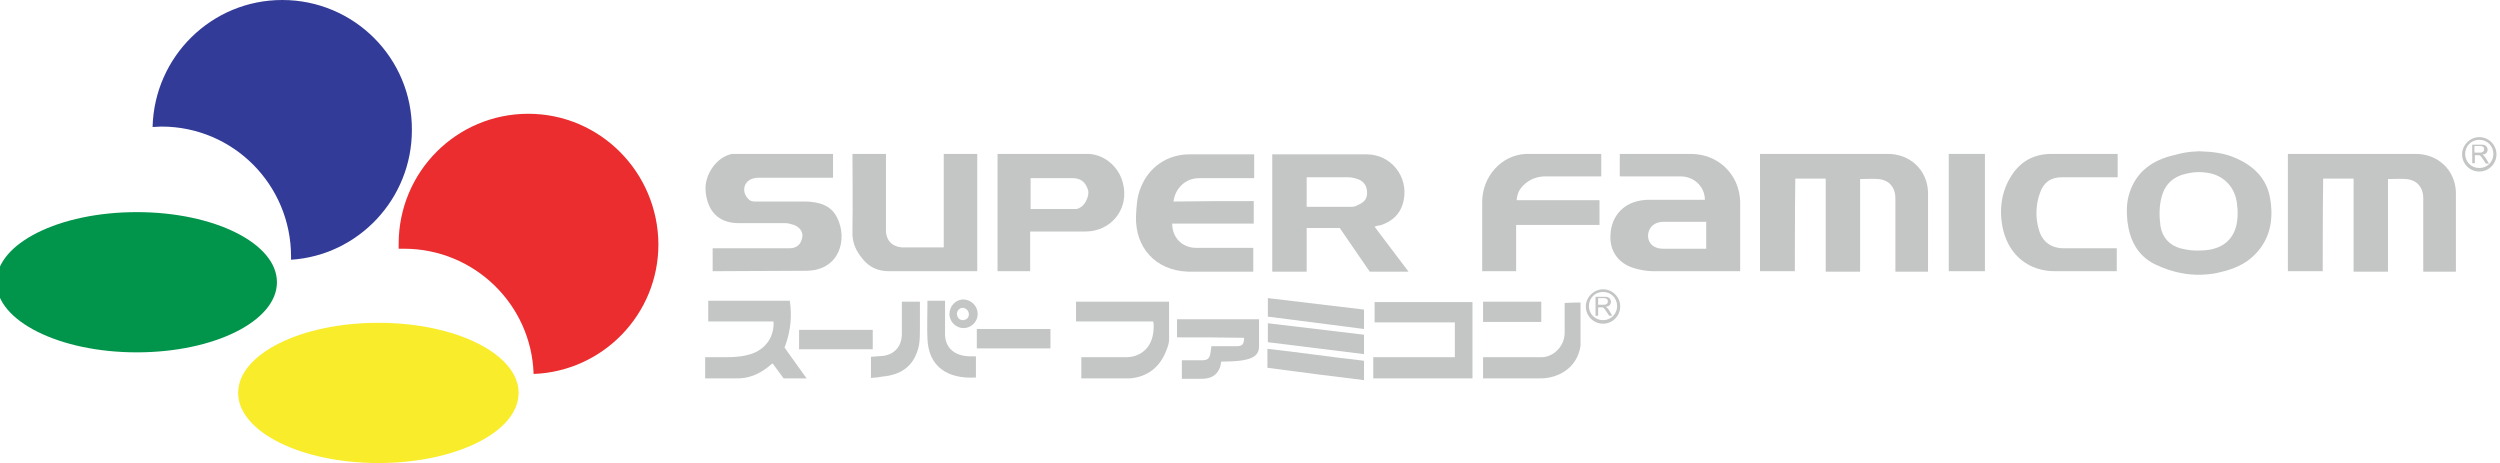 <?xml version="1.0" encoding="utf-8"?>
<!-- Generator: Adobe Illustrator 18.0.0, SVG Export Plug-In . SVG Version: 6.00 Build 0)  -->
<!DOCTYPE svg PUBLIC "-//W3C//DTD SVG 1.1//EN" "http://www.w3.org/Graphics/SVG/1.1/DTD/svg11.dtd">
<svg version="1.1" id="Ebene_1" xmlns="http://www.w3.org/2000/svg" xmlns:xlink="http://www.w3.org/1999/xlink" x="0px" y="0px"
	 viewBox="0 0 566.9 105" enable-background="new 0 0 566.9 105" xml:space="preserve">
<g>
	<path fill="#c3c6c5" d="M407,61.5h-7.9V34.9c0,0,19.7,0,29,0c5,0,8.9,3.6,9.1,8.6v18.1h-7.4c0,0,0-11.5,0-16.6
		c0-2.5-1.4-4.2-3.9-4.4c-1.3-0.1-2.7,0-4.1,0c0,7,0,21,0,21h-7.8c0,0,0-14,0-21.1c-2.3,0-4.6,0-6.9,0C407,47.4,407,61.5,407,61.5z"
		/>
	<path fill="#c3c6c5" d="M526.7,61.5h-7.9V34.9c0,0,19.7,0,29,0c5,0,8.9,3.6,9.1,8.6v18.1h-7.4c0,0,0-11.5,0-16.6
		c0-2.5-1.4-4.2-3.9-4.4c-1.3-0.1-2.7,0-4.1,0c0,7,0,21,0,21h-7.8c0,0,0-14,0-21.1c-2.3,0-4.6,0-6.9,0
		C526.7,47.4,526.7,61.5,526.7,61.5z"/>
	<path fill="#c3c6c5" d="M311.7,51.4c2.5,3.3,5.1,6.8,7.7,10.2c-3,0-8.8,0-8.8,0l-6.8-9.9h-7.5c0,0,0,6.6,0,9.9c-2.6,0-5.2,0-7.8,0
		c0-8.8,0-17.8,0-26.6c0.4,0,0.8,0,1.1,0c6.8,0,13.6,0,20.3,0c5.5,0,9.5,5,8.4,10.4c-0.6,3-2.5,4.8-5.3,5.7
		C312.6,51.1,312.2,51.2,311.7,51.4z M296.3,46.9c3.4,0,10.2,0,10.2,0c0.5,0,1.1-0.2,1.6-0.5c1.1-0.5,1.9-1.2,1.9-2.6
		c0-1.4-0.5-2.5-1.9-3.1c-0.8-0.3-1.6-0.5-2.4-0.5h-9.4C296.3,40.3,296.3,44.7,296.3,46.9z"/>
	<path fill="#c3c6c5" d="M394.7,61.5h-19.8c-1.5,0-3-0.3-4.4-0.7c-3.6-1.1-5.6-4-5.3-7.7c0.2-3.8,2.6-6.7,6.2-7.5
		c0.8-0.2,1.7-0.3,2.6-0.3h12.6c0.3,0-0.3,0,0,0c0-2.9-2.4-5.3-5.5-5.3h-13.8v-5.1h16.1c6.2,0,11,4.6,11.2,10.8V61.5L394.7,61.5
		L394.7,61.5z M386.9,50.3c-3.3,0-6.5,0-9.7,0c-2,0-3.4,1.2-3.5,3.1c0,1.8,1.3,3,3.4,3h9.8C386.9,56.3,386.9,52.4,386.9,50.3z"/>
	<path fill="#c3c6c5" d="M161.6,61.5v-5.2l17.4,0c1.6,0,2.6-0.8,2.9-2.4c0.3-1.2-0.5-2.4-1.9-2.9c-0.6-0.2-1.3-0.4-2-0.4h-10.7
		c-4.4-0.1-6.9-2.7-7.3-7.3c-0.3-3.6,2.4-7.7,6-8.4c0,0,15.5,0,22.9,0c0,1.6,0,3.7,0,5.4c-0.4,0-0.7,0-1.1,0c-5.1,0-10.2,0-15.3,0
		c-0.5,0-1,0-1.4,0.1c-1.2,0.2-2.1,1-2.3,2.1c-0.2,1.1,0.3,2.2,1.2,2.9c0.3,0.2,0.8,0.3,1.2,0.3h11.6c2.9,0.1,5.6,0.8,7,3.6
		c2.5,4.9,0.6,12-6.9,12.1L161.6,61.5L161.6,61.5z"/>
	<path fill="#c3c6c5" d="M498.7,34.3c3,0.1,5.9,0.4,8.6,1.7c3.8,1.7,6.6,4.5,7.4,8.6c1,5.2,0.1,10.1-4.1,13.8
		c-2.4,2.1-5.4,3-8.4,3.6c-4.8,0.8-9.3,0-13.6-2.1c-4-2-5.7-5.6-6.2-9.8c-0.2-2.2-0.2-4.3,0.5-6.4c1.6-4.9,5.3-7.4,10-8.5
		C494.8,34.7,495.9,34.4,498.7,34.3z M507.4,48.2c0-0.5,0-1-0.1-1.5c-0.2-3.6-2.4-6.4-5.7-7.3c-2-0.5-3.9-0.5-5.9,0
		c-2.8,0.6-4.7,2.3-5.5,5.1c-0.6,2.2-0.6,4.5-0.3,6.7c0.4,2.6,2,4.4,4.5,5.1c1.5,0.4,3.1,0.6,4.7,0.5
		C504.6,56.7,507.5,53.6,507.4,48.2z"/>
	<path fill="#c3c6c5" d="M284.3,45.6c0,1.7,0,3.4,0,5.1c-6.2,0-12.3,0-18.5,0c0,3.2,2.3,5.5,5.4,5.5c4,0,13,0,13,0v5.4h-14.9
		c-7.4-0.3-11.9-5.6-11.7-12.5c0.1-2.3,0.2-4.5,1.1-6.6c1.8-4.6,6-7.5,11-7.5c4.5,0,14.7,0,14.7,0v5.4c0,0-10.1,0-12.5,0
		c-3,0-5.4,2.2-5.8,5.3C272.1,45.6,278.1,45.6,284.3,45.6z"/>
	<path fill="#c3c6c5" d="M214,56.1c0,0,0-14.2,0-21.2c2.6,0,5,0,7.6,0c0,8.7,0,26.6,0,26.6l-20,0c-2.5,0-4.5-0.9-6-2.8
		c-1.5-1.8-2.4-3.7-2.3-6.2c0.1-5.3,0-17.6,0-17.6h7.6l0,17c-0.1,2.5,1.3,4,3.6,4.2C204.6,56.1,214,56.1,214,56.1z"/>
	<path fill="#c3c6c5" d="M233.6,52.5c0,3.1,0,6,0,9c-2.5,0-4.9,0-7.4,0c0-8.7,0-26.6,0-26.6h20.2c3.6-0.1,7.2,2.6,8.2,6.5
		c1.6,5.8-2.5,11.1-8.5,11.1c-3.8,0-7.6,0-11.5,0C234.3,52.5,234,52.5,233.6,52.5z M233.8,47.4h10.2c0.4,0,0.9-0.3,1.2-0.5
		c1.1-0.8,1.9-2.8,1.5-3.9c-0.6-1.8-1.7-2.6-3.5-2.6h-9.5V47.4L233.8,47.4z"/>
	<path fill="#c3c6c5" d="M363.1,34.9V40h-13c-2.2,0.1-4.1,1.1-5.4,2.9c-0.4,0.6-0.7,1.4-0.8,2.5c6.4,0,12.6,0,18.8,0
		c0,1.9,0,3.7,0,5.6c-6.3,0-12.5,0-18.9,0c0,3.4,0,7,0,10.5c-2.6,0-7.7,0-7.7,0s0-10.9,0-15.7c0-5.7,4.3-10.7,10-10.9L363.1,34.9
		L363.1,34.9z"/>
	<path fill="#c3c6c5" d="M480,56.3v5.2h-14c-5.8,0-10.2-3.4-11.7-9.1c-1.1-4.4-0.6-8.9,1.9-12.7c2.1-3.2,5.1-4.8,9-4.8h15v5.3h-12.7
		c-2.5,0-4.1,1.2-4.9,3.5c-1,2.7-1.1,5.8-0.2,8.6c0.8,2.6,2.8,4,5.6,4L480,56.3L480,56.3z"/>
	<path fill="#c3c6c5" d="M311.4,85.8c0-1.6,0-3.2,0-4.8c6.2,0,12.3,0,18.5,0c0-2.7,0-5.3,0-7.9c-6.1,0-12.1,0-18.2,0
		c0-1.6,0-3.1,0-4.6c7.4,0,14.7,0,22.2,0c0,5.8,0,11.5,0,17.3C326.4,85.8,318.9,85.8,311.4,85.8z"/>
	<path fill="#c3c6c5" d="M160.6,72.9c0-1.7,0-3.1,0-4.7c6.2,0,12.3,0,18.5,0c0.5,3.4,0.2,6.6-0.9,9.8c-0.1,0.3-0.3,0.8-0.3,0.8
		s3.4,4.8,5,7c-1.8,0-5.2,0-5.2,0s-1.8-2.4-2.5-3.4c-0.4,0.3-0.7,0.5-1,0.8c-2.2,1.7-4.5,2.7-7.4,2.6c0,0-4.6,0-6.9,0v-4.8
		c0,0,3.2,0,4.9,0c2.1,0,4.1-0.2,6-0.9c3-1.2,4.8-3.9,4.6-7.2C170.6,72.9,165.6,72.9,160.6,72.9z"/>
	<rect x="441.9" y="34.9" fill="#c3c6c5" width="8.2" height="26.6"/>
	<path fill="#c3c6c5" d="M245.2,85.8V81h9.6c3.9,0.2,6.9-2.3,6.8-7.1c0-0.3,0-0.6-0.1-1c-5.8,0-11.6,0-17.5,0c0-1.5,0-3,0-4.5
		c7,0,21.1,0,21.1,0V77c0,0.8-0.3,1.7-0.6,2.4c-1.4,3.8-4.3,6.1-8.3,6.4L245.2,85.8L245.2,85.8z"/>
	<path fill="#c3c6c5" d="M266.9,76.5c0-1.4,0-2.8,0-4.1c6.2,0,18.6,0,18.6,0v6.1c0,2.4-1.7,3.5-8.6,3.5c0,0-0.1,1.1-0.3,1.4
		c-0.7,1.8-2.1,2.5-4.2,2.5H268c0-1.4,0-2.8,0-4.2c1.5,0,3,0,4.4,0s1.9-0.3,2.1-1.8c0.1-0.4,0.1-0.9,0.2-1.4c1.9,0,3.8,0,5.7,0
		c1.3,0,1.7-0.4,1.7-1.9C277.1,76.5,272,76.5,266.9,76.5z"/>
	<path fill="#c3c6c5" d="M358.4,68.6v9.8c-0.8,5.5-5.7,7.5-9.3,7.4h-12.8V81h13.1c2.7,0.1,5.4-2.4,5.4-5.5c0-2,0-4,0-5.9
		c0-0.3,0-0.6,0-0.9C356.1,68.6,357.3,68.6,358.4,68.6z"/>
	<path fill="#c3c6c5" d="M210.3,68.2c1.4,0,2.6,0,4,0c0,1.9,0,3.8,0,5.7c0,0.4,0,0.8,0,1.1c-0.3,4.5,2.9,5.8,5.8,5.8
		c0.4,0,0.8,0,1.2,0c0,1.6,0,3.2,0,4.8c-6.5,0.4-10.8-2.5-11-8.9c-0.1-2.5,0-5,0-7.5C210.3,68.9,210.3,68.6,210.3,68.2z"/>
	<polygon fill="#c3c6c5" points="309.3,80.3 287.5,77.6 287.5,73.3 309.3,75.9 	"/>
	<polygon fill="#c3c6c5" points="309.3,74.6 287.5,71.8 287.5,67.6 309.3,70.2 	"/>
	<path fill="#c3c6c5" d="M309.3,81.8c0,1.5,0,2.9,0,4.4c-7.3-0.9-14.6-1.8-21.9-2.8c0-1.3,0-2.8,0-4.3C294.7,79.9,302,81,309.3,81.8
		z"/>
	<path fill="#c3c6c5" d="M197.5,85.7c0-1.7,0-3.2,0-4.8c1-0.1,1.9-0.1,2.8-0.2c2.7-0.4,4.2-2.3,4.2-5c0-2.4,0-4.8,0-7.3
		c1.3,0,2.6,0,4.1,0c0,2,0,3.9,0,5.9c0,1.3,0,2.7-0.2,3.9c-0.9,4.5-3.7,6.8-8.4,7.2C199.2,85.6,198.4,85.6,197.5,85.7z"/>
	<path fill="#c3c6c5" d="M197.9,74.8c0,1.5,0,3,0,4.4c-5.6,0-11.1,0-16.7,0c0-1.5,0-2.9,0-4.4C186.7,74.8,192.2,74.8,197.9,74.8z"/>
	<path fill="#c3c6c5" d="M221.5,74.6c5.6,0,11.2,0,16.7,0c0,1.5,0,2.9,0,4.4c-5.6,0-11.1,0-16.7,0C221.5,77.6,221.5,76.1,221.5,74.6
		z"/>
	<path fill="#c3c6c5" d="M349.5,68.4c0,1.5,0,3.1,0,4.6c-4.4,0-8.8,0-13.2,0c0-1.4,0-3.1,0-4.6C340.7,68.4,345,68.4,349.5,68.4z"/>
	<path fill="#c3c6c5" d="M221.7,71.2c0,1.8-1.5,3.2-3.2,3.2c-1.7,0-3.2-1.4-3.2-3.2c0-1.8,1.4-3.3,3.2-3.3
		C220.3,68,221.7,69.4,221.7,71.2z M219.7,71.2c0-0.7-0.7-1.4-1.4-1.4c-0.7,0-1.4,0.7-1.3,1.5c0.1,0.8,0.6,1.3,1.4,1.3
		C219.3,72.5,219.7,72,219.7,71.2z"/>
	<g>
		<path fill="#c3c6c5" d="M361.8,71.5v-4.2h1.9c0.4,0,0.7,0,0.9,0.1c0.2,0.1,0.4,0.2,0.5,0.4c0.1,0.2,0.2,0.4,0.2,0.6
			c0,0.3-0.1,0.6-0.3,0.8c-0.2,0.2-0.5,0.3-0.9,0.4c0.1,0.1,0.3,0.1,0.3,0.2c0.2,0.1,0.3,0.3,0.5,0.6l0.7,1.2h-0.7l-0.6-0.9
			c-0.2-0.3-0.3-0.4-0.4-0.6c-0.1-0.1-0.2-0.2-0.3-0.3c-0.1-0.1-0.2-0.1-0.3-0.1c-0.1,0-0.2,0-0.3,0h-0.6v1.9H361.8L361.8,71.5z
			 M362.4,69.1h1.2c0.3,0,0.5,0,0.6-0.1c0.1-0.1,0.3-0.1,0.3-0.3c0.1-0.1,0.1-0.2,0.1-0.4c0-0.2-0.1-0.4-0.2-0.5
			c-0.1-0.1-0.4-0.2-0.7-0.2h-1.3L362.4,69.1L362.4,69.1z"/>
	</g>
	<g>
		<path fill="#c3c6c5" d="M363.5,73.4c-2.2,0-3.9-1.8-3.9-3.9s1.8-3.9,3.9-3.9c2.2,0,3.9,1.8,3.9,3.9S365.7,73.4,363.5,73.4z
			 M363.5,66.2c-1.8,0-3.2,1.4-3.2,3.2s1.4,3.2,3.2,3.2c1.8,0,3.2-1.4,3.2-3.2S365.3,66.2,363.5,66.2z"/>
	</g>
	<g>
		<g>
			<path fill="#c3c6c5" d="M560.6,37v-4.2h1.9c0.4,0,0.7,0,0.9,0.1c0.2,0.1,0.4,0.2,0.5,0.4c0.1,0.2,0.2,0.4,0.2,0.6
				c0,0.3-0.1,0.6-0.3,0.8c-0.2,0.2-0.5,0.3-0.9,0.4c0.1,0.1,0.3,0.1,0.3,0.2c0.2,0.2,0.3,0.3,0.5,0.6l0.7,1.2h-0.7l-0.6-0.9
				c-0.2-0.3-0.3-0.4-0.4-0.6c-0.1-0.1-0.2-0.2-0.3-0.3c-0.1-0.1-0.2-0.1-0.3-0.1c-0.1,0-0.2,0-0.3,0h-0.6V37L560.6,37L560.6,37
				L560.6,37z M561.1,34.6h1.2c0.3,0,0.5,0,0.6-0.1c0.1-0.1,0.3-0.1,0.3-0.3c0.1-0.1,0.1-0.2,0.1-0.4c0-0.2-0.1-0.4-0.2-0.5
				c-0.1-0.1-0.4-0.2-0.7-0.2h-1.3L561.1,34.6L561.1,34.6z"/>
		</g>
		<g>
			<path fill="#c3c6c5" d="M562.2,38.9c-2.2,0-3.9-1.8-3.9-3.9s1.8-3.9,3.9-3.9c2.2,0,3.9,1.8,3.9,3.9S564.4,38.9,562.2,38.9z
				 M562.2,31.7c-1.8,0-3.2,1.4-3.2,3.2s1.4,3.2,3.2,3.2s3.2-1.4,3.2-3.2S564,31.7,562.2,31.7z"/>
		</g>
	</g>
	<g>
		<path id="path2842" fill="#01954B" d="M62.8,64c0,8.8-14.2,15.9-31.8,15.9C13.5,79.9-0.8,72.8-0.8,64c0,0,0,0,0,0
			c0-8.8,14.2-15.9,31.8-15.9C48.6,48.1,62.8,55.2,62.8,64C62.8,64,62.8,64,62.8,64z"/>
		<path id="path3624" fill="#F9EC2B" d="M117.6,89.1c0,8.8-14.2,15.9-31.8,15.9C68.3,105,54,97.9,54,89.1c0,0,0,0,0,0
			c0-8.8,14.2-15.9,31.8-15.9S117.6,80.3,117.6,89.1C117.6,89.1,117.6,89.1,117.6,89.1z"/>
		<path id="path3644" fill="#323B98" d="M64,0C48,0,35,12.8,34.6,28.8c0.7,0,1.3-0.1,2-0.1C52.9,28.7,66,41.9,66,58.2
			c0,0.2,0,0.5,0,0.7c15.3-1,27.4-13.8,27.4-29.4C93.5,13.2,80.3,0,64,0L64,0z"/>
		<path id="path3897" fill="#EB2D2F" d="M119.8,25.8c-16.3,0-29.4,13.2-29.4,29.5c0,0.4,0,0.7,0,1.1c0.4,0,0.8,0,1.2,0
			c15.9,0,28.9,12.6,29.4,28.4c15.7-0.6,28.3-13.5,28.3-29.4C149.2,39,136,25.8,119.8,25.8L119.8,25.8z"/>
	</g>
</g>
</svg>
